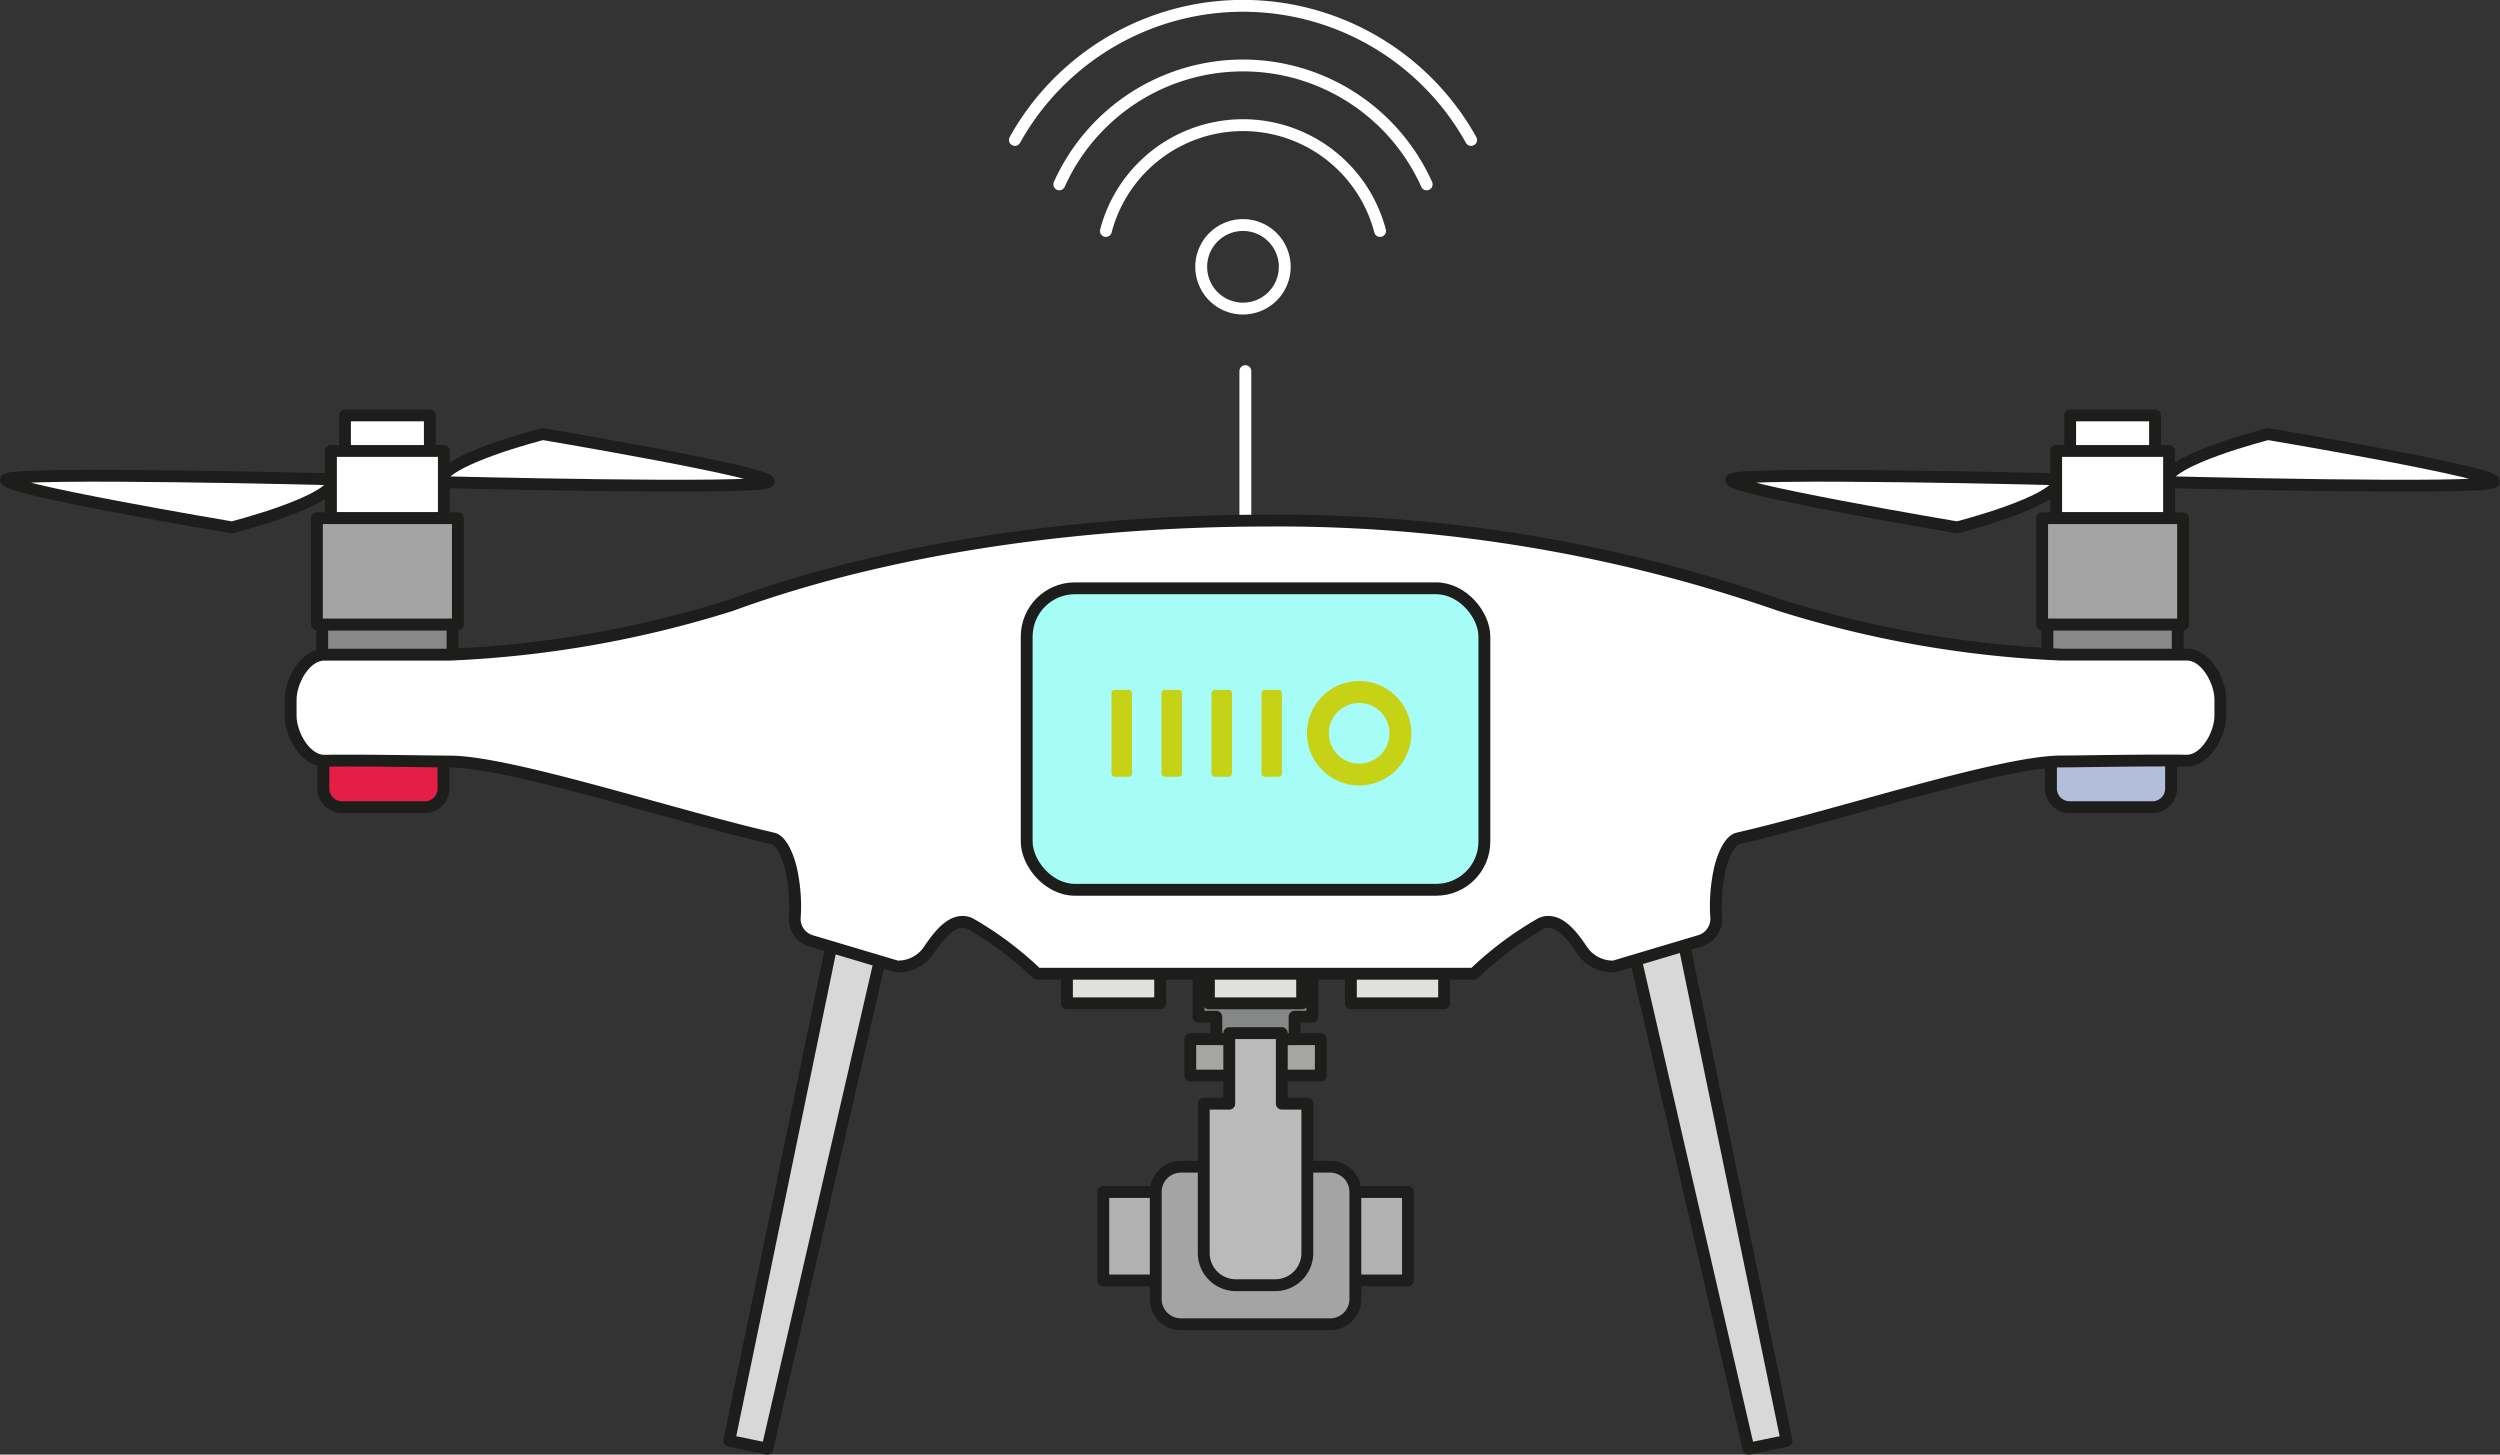 <svg xmlns="http://www.w3.org/2000/svg" width="105.406" height="61.329" viewBox="0 0 105.406 61.329">
  <rect x="0" y="0" width="105.406" height="61.329" fill="#333333" stroke="none"/>
  <g id="Group_128" data-name="Group 128" transform="translate(-334.682 -233.75)">
    <path id="Path_38" data-name="Path 38" d="M388.334,243.754a1.761,1.761,0,1,1-2.49,0A1.76,1.76,0,0,1,388.334,243.754Z" fill="none" stroke="#fff" stroke-linecap="round" stroke-linejoin="round" stroke-width="0.5"/>
    <path id="Path_39" data-name="Path 39" d="M377.472,239.65a11.006,11.006,0,0,1,19.235,0" fill="none" stroke="#fff" stroke-linecap="round" stroke-linejoin="round" stroke-width="0.5"/>
    <path id="Path_40" data-name="Path 40" d="M379.345,241.523a8.489,8.489,0,0,1,15.489,0" fill="none" stroke="#fff" stroke-linecap="round" stroke-linejoin="round" stroke-width="0.5"/>
    <path id="Path_41" data-name="Path 41" d="M381.309,243.488a5.975,5.975,0,0,1,11.56,0" fill="none" stroke="#fff" stroke-linecap="round" stroke-linejoin="round" stroke-width="0.5"/>
    <line id="Line_1" data-name="Line 1" y2="11.761" transform="translate(387.189 249.397)" fill="none" stroke="#fff" stroke-linecap="round" stroke-linejoin="round" stroke-width="0.5"/>
    <path id="Path_42" data-name="Path 42" d="M367.035,294.83l-1.606-.332L370,272.352l2.113.437Z" fill="#d8d8d8"/>
    <path id="Path_43" data-name="Path 43" d="M367.035,294.83l-1.606-.332L370,272.352l2.113.437Z" fill="none" stroke="#1d1e1c" stroke-linecap="round" stroke-linejoin="round" stroke-width="0.5"/>
    <path id="Path_44" data-name="Path 44" d="M408.405,294.83l1.606-.332-4.573-22.146-2.113.437Z" fill="#d8d8d8"/>
    <path id="Path_45" data-name="Path 45" d="M408.405,294.83l1.606-.332-4.573-22.146-2.113.437Z" fill="none" stroke="#1d1e1c" stroke-linecap="round" stroke-linejoin="round" stroke-width="0.5"/>
    <path id="Path_46" data-name="Path 46" d="M381.2,284.007v3.729h12.846v-3.729Z" fill="#b1b1b1"/>
    <path id="Path_47" data-name="Path 47" d="M381.2,284.007v3.729h12.846v-3.729Z" fill="none" stroke="#1d1e1c" stroke-linecap="round" stroke-linejoin="round" stroke-width="0.5"/>
    <path id="Path_48" data-name="Path 48" d="M390.763,289.585h-6.289a1.063,1.063,0,0,1-1.063-1.064V284a1.063,1.063,0,0,1,1.063-1.063h6.289A1.063,1.063,0,0,1,391.827,284v4.517a1.064,1.064,0,0,1-1.064,1.064" fill="#a4a4a5"/>
    <path id="Rectangle_9" data-name="Rectangle 9" d="M1.064,0H7.353A1.063,1.063,0,0,1,8.416,1.063V5.581A1.063,1.063,0,0,1,7.353,6.644H1.064A1.064,1.064,0,0,1,0,5.58V1.064A1.064,1.064,0,0,1,1.064,0Z" transform="translate(383.411 282.941)" fill="none" stroke="#1d1e1c" stroke-linecap="round" stroke-linejoin="round" stroke-width="0.5"/>
    <rect id="Rectangle_10" data-name="Rectangle 10" width="5.505" height="1.536" transform="translate(384.866 277.563)" fill="#a5a5a4"/>
    <rect id="Rectangle_11" data-name="Rectangle 11" width="5.505" height="1.536" transform="translate(384.866 277.563)" fill="none" stroke="#1d1e1c" stroke-linecap="round" stroke-linejoin="round" stroke-width="0.5"/>
    <path id="Path_49" data-name="Path 49" d="M390.017,274.972h-4.8v1.645h.747v.946h3.3v-.946h.746Z" fill="#868787"/>
    <path id="Path_50" data-name="Path 50" d="M390.017,274.972h-4.8v1.645h.747v.946h3.3v-.946h.746Z" fill="none" stroke="#1d1e1c" stroke-linecap="round" stroke-linejoin="round" stroke-width="0.5"/>
    <path id="Path_51" data-name="Path 51" d="M388.726,280.283v-2.974h-2.215v2.974h-1.076v6.3a1.354,1.354,0,0,0,1.354,1.354h1.659a1.354,1.354,0,0,0,1.354-1.354v-6.3Z" fill="#bbbaba"/>
    <path id="Path_52" data-name="Path 52" d="M388.726,280.283v-2.974h-2.215v2.974h-1.076v6.3a1.354,1.354,0,0,0,1.354,1.354h1.659a1.354,1.354,0,0,0,1.354-1.354v-6.3Z" fill="none" stroke="#1d1e1c" stroke-linecap="round" stroke-linejoin="round" stroke-width="0.5"/>
    <rect id="Rectangle_12" data-name="Rectangle 12" width="3.579" height="3.431" transform="translate(421.965 251.263)" fill="#fff"/>
    <rect id="Rectangle_13" data-name="Rectangle 13" width="3.579" height="3.431" transform="translate(421.965 251.263)" fill="none" stroke="#1d1e1c" stroke-linecap="round" stroke-linejoin="round" stroke-width="0.5"/>
    <path id="Path_53" data-name="Path 53" d="M421.523,253.959c0,.929-4.322,2.027-4.322,2.027s-10.026-1.689-9.508-2.027,13.83,0,13.83,0" fill="#fff"/>
    <path id="Path_54" data-name="Path 54" d="M421.523,253.959c0,.929-4.322,2.027-4.322,2.027s-10.026-1.689-9.508-2.027S421.523,253.959,421.523,253.959Z" fill="none" stroke="#1d1e1c" stroke-linecap="round" stroke-linejoin="round" stroke-width="0.5"/>
    <path id="Path_55" data-name="Path 55" d="M425.985,254.078c0-.929,4.322-2.027,4.322-2.027s10.026,1.689,9.508,2.027-13.83,0-13.83,0" fill="#fff"/>
    <path id="Path_56" data-name="Path 56" d="M425.985,254.078c0-.929,4.322-2.027,4.322-2.027s10.026,1.689,9.508,2.027S425.985,254.078,425.985,254.078Z" fill="none" stroke="#1d1e1c" stroke-linecap="round" stroke-linejoin="round" stroke-width="0.5"/>
    <rect id="Rectangle_14" data-name="Rectangle 14" width="4.761" height="2.833" transform="translate(421.374 252.764)" fill="#fff"/>
    <rect id="Rectangle_15" data-name="Rectangle 15" width="4.761" height="2.833" transform="translate(421.374 252.764)" fill="none" stroke="#1d1e1c" stroke-linecap="round" stroke-linejoin="round" stroke-width="0.5"/>
    <rect id="Rectangle_16" data-name="Rectangle 16" width="5.495" height="2.597" transform="translate(421.006 260.076)" fill="#898989"/>
    <rect id="Rectangle_17" data-name="Rectangle 17" width="5.495" height="2.597" transform="translate(421.006 260.076)" fill="none" stroke="#1d1e1c" stroke-linecap="round" stroke-linejoin="round" stroke-width="0.5"/>
    <rect id="Rectangle_18" data-name="Rectangle 18" width="5.943" height="4.481" transform="translate(420.783 255.597)" fill="#a4a4a5"/>
    <rect id="Rectangle_19" data-name="Rectangle 19" width="5.943" height="4.481" transform="translate(420.783 255.597)" fill="none" stroke="#1d1e1c" stroke-linecap="round" stroke-linejoin="round" stroke-width="0.5"/>
    <rect id="Rectangle_20" data-name="Rectangle 20" width="3.579" height="3.431" transform="translate(349.226 251.263)" fill="#fff"/>
    <rect id="Rectangle_21" data-name="Rectangle 21" width="3.579" height="3.431" transform="translate(349.226 251.263)" fill="none" stroke="#1d1e1c" stroke-linecap="round" stroke-linejoin="round" stroke-width="0.5"/>
    <path id="Path_57" data-name="Path 57" d="M348.784,253.959c0,.929-4.322,2.027-4.322,2.027s-10.026-1.689-9.508-2.027,13.83,0,13.83,0" fill="#fff"/>
    <path id="Path_58" data-name="Path 58" d="M348.784,253.959c0,.929-4.322,2.027-4.322,2.027s-10.026-1.689-9.508-2.027S348.784,253.959,348.784,253.959Z" fill="none" stroke="#1d1e1c" stroke-linecap="round" stroke-linejoin="round" stroke-width="0.5"/>
    <path id="Path_59" data-name="Path 59" d="M353.246,254.078c0-.929,4.322-2.027,4.322-2.027s10.026,1.689,9.508,2.027-13.83,0-13.83,0" fill="#fff"/>
    <path id="Path_60" data-name="Path 60" d="M353.246,254.078c0-.929,4.322-2.027,4.322-2.027s10.026,1.689,9.508,2.027S353.246,254.078,353.246,254.078Z" fill="none" stroke="#1d1e1c" stroke-linecap="round" stroke-linejoin="round" stroke-width="0.5"/>
    <rect id="Rectangle_22" data-name="Rectangle 22" width="4.761" height="2.833" transform="translate(348.635 252.764)" fill="#fff"/>
    <rect id="Rectangle_23" data-name="Rectangle 23" width="4.761" height="2.833" transform="translate(348.635 252.764)" fill="none" stroke="#1d1e1c" stroke-linecap="round" stroke-linejoin="round" stroke-width="0.5"/>
    <rect id="Rectangle_24" data-name="Rectangle 24" width="5.495" height="2.597" transform="translate(348.267 260.076)" fill="#898989"/>
    <rect id="Rectangle_25" data-name="Rectangle 25" width="5.495" height="2.597" transform="translate(348.267 260.076)" fill="none" stroke="#1d1e1c" stroke-linecap="round" stroke-linejoin="round" stroke-width="0.5"/>
    <rect id="Rectangle_26" data-name="Rectangle 26" width="5.943" height="4.481" transform="translate(348.044 255.597)" fill="#a4a4a5"/>
    <rect id="Rectangle_27" data-name="Rectangle 27" width="5.943" height="4.481" transform="translate(348.044 255.597)" fill="none" stroke="#1d1e1c" stroke-linecap="round" stroke-linejoin="round" stroke-width="0.5"/>
    <rect id="Rectangle_28" data-name="Rectangle 28" width="3.931" height="1.465" transform="translate(379.667 274.587)" fill="#e0e0de"/>
    <rect id="Rectangle_29" data-name="Rectangle 29" width="3.931" height="1.465" transform="translate(379.667 274.587)" fill="none" stroke="#1d1e1c" stroke-linecap="round" stroke-linejoin="round" stroke-width="0.5"/>
    <rect id="Rectangle_30" data-name="Rectangle 30" width="3.931" height="1.465" transform="translate(385.653 274.587)" fill="#e0e0de"/>
    <rect id="Rectangle_31" data-name="Rectangle 31" width="3.931" height="1.465" transform="translate(385.653 274.587)" fill="none" stroke="#1d1e1c" stroke-linecap="round" stroke-linejoin="round" stroke-width="0.5"/>
    <rect id="Rectangle_32" data-name="Rectangle 32" width="3.931" height="1.465" transform="translate(391.638 274.587)" fill="#e0e0de"/>
    <rect id="Rectangle_33" data-name="Rectangle 33" width="3.931" height="1.465" transform="translate(391.638 274.587)" fill="none" stroke="#1d1e1c" stroke-linecap="round" stroke-linejoin="round" stroke-width="0.5"/>
    <path id="Path_61" data-name="Path 61" d="M352.6,267.782h-3.5a.784.784,0,0,1-.784-.783v-1.661h5.064V267a.782.782,0,0,1-.782.783" fill="#e41e46"/>
    <path id="Path_62" data-name="Path 62" d="M352.6,267.782h-3.5a.784.784,0,0,1-.784-.783v-1.661h5.064V267A.782.782,0,0,1,352.6,267.782Z" fill="none" stroke="#1d1e1c" stroke-linecap="round" stroke-linejoin="round" stroke-width="0.5"/>
    <path id="Path_63" data-name="Path 63" d="M425.439,267.782h-3.5a.783.783,0,0,1-.783-.783v-1.661h5.064V267a.783.783,0,0,1-.783.783" fill="#b2bedb"/>
    <path id="Path_64" data-name="Path 64" d="M425.439,267.782h-3.5a.783.783,0,0,1-.783-.783v-1.661h5.064V267A.783.783,0,0,1,425.439,267.782Z" fill="none" stroke="#1d1e1c" stroke-linecap="round" stroke-linejoin="round" stroke-width="0.5"/>
    <path id="Path_65" data-name="Path 65" d="M426.891,261.351h-5.282a45.825,45.825,0,0,1-11.894-2.089A64.463,64.463,0,0,0,388.06,255.7h-.168c-6.3.017-14.836.809-22.37,3.564a45.825,45.825,0,0,1-11.894,2.089h-5.282c-.778,0-1.41,1.092-1.41,1.911v.65c0,.829.646,1.925,1.434,1.911,1.5-.028,4.513.033,5.258.033,2.558,0,9.416,2.275,13.648,3.245.421.1.712.991.79,1.436a7.184,7.184,0,0,1,.129,1.837.973.973,0,0,0,.731,1.059L372.5,274.5a1.571,1.571,0,0,0,1.379-.74c.483-.713,1.033-1.337,1.678-1.084a14.415,14.415,0,0,1,2.849,2.128h18.419a14.415,14.415,0,0,1,2.849-2.128c.643-.253,1.2.371,1.677,1.084a1.571,1.571,0,0,0,1.379.74l3.578-1.068a.973.973,0,0,0,.731-1.059,7.184,7.184,0,0,1,.127-1.837c.078-.445.371-1.34.792-1.436,4.232-.97,11.09-3.245,13.648-3.245.744,0,3.757-.061,5.258-.033.788.014,1.434-1.082,1.434-1.911v-.65c0-.819-.632-1.911-1.41-1.911" fill="#fff"/>
    <path id="Path_66" data-name="Path 66" d="M426.891,261.351h-5.282a45.825,45.825,0,0,1-11.894-2.089A64.463,64.463,0,0,0,388.06,255.7h-.168c-6.3.017-14.836.809-22.37,3.564a45.825,45.825,0,0,1-11.894,2.089h-5.282c-.778,0-1.41,1.092-1.41,1.911v.65c0,.829.646,1.925,1.434,1.911,1.5-.028,4.513.033,5.258.033,2.558,0,9.416,2.275,13.648,3.245.421.1.712.991.79,1.436a7.184,7.184,0,0,1,.129,1.837.973.973,0,0,0,.731,1.059L372.5,274.5a1.571,1.571,0,0,0,1.379-.74c.483-.713,1.033-1.337,1.678-1.084a14.415,14.415,0,0,1,2.849,2.128h18.419a14.415,14.415,0,0,1,2.849-2.128c.643-.253,1.2.371,1.677,1.084a1.571,1.571,0,0,0,1.379.74l3.578-1.068a.973.973,0,0,0,.731-1.059,7.184,7.184,0,0,1,.127-1.837c.078-.445.371-1.34.792-1.436,4.232-.97,11.09-3.245,13.648-3.245.744,0,3.757-.061,5.258-.033.788.014,1.434-1.082,1.434-1.911v-.65C428.3,262.443,427.669,261.351,426.891,261.351Z" fill="none" stroke="#1d1e1c" stroke-linecap="round" stroke-linejoin="round" stroke-width="0.5"/>
    <path id="Path_67" data-name="Path 67" d="M395.232,271.266H380.005a2.035,2.035,0,0,1-2.035-2.035v-8.642a2.035,2.035,0,0,1,2.035-2.035h15.227a2.035,2.035,0,0,1,2.035,2.035v8.642a2.035,2.035,0,0,1-2.035,2.035" fill="#a6fcf6"/>
    <rect id="Rectangle_34" data-name="Rectangle 34" width="19.297" height="12.712" rx="2.035" transform="translate(377.97 258.554)" fill="none" stroke="#1d1e1c" stroke-linecap="round" stroke-linejoin="round" stroke-width="0.5"/>
    <path id="Path_68" data-name="Path 68" d="M391.988,262.465a2.2,2.2,0,1,0,2.2,2.2,2.2,2.2,0,0,0-2.2-2.2m0,3.481a1.278,1.278,0,1,1,1.278-1.278,1.278,1.278,0,0,1-1.278,1.278" fill="#c6d216"/>
    <path id="Path_69" data-name="Path 69" d="M382.271,266.5h-.586a.138.138,0,0,1-.138-.138v-3.388a.138.138,0,0,1,.138-.138h.586a.138.138,0,0,1,.138.138v3.388a.138.138,0,0,1-.138.138" fill="#c6d216"/>
    <path id="Path_70" data-name="Path 70" d="M384.378,266.5h-.586a.138.138,0,0,1-.138-.138v-3.388a.138.138,0,0,1,.138-.138h.586a.138.138,0,0,1,.138.138v3.388a.138.138,0,0,1-.138.138" fill="#c6d216"/>
    <path id="Path_71" data-name="Path 71" d="M386.486,266.5H385.9a.138.138,0,0,1-.138-.138v-3.388a.138.138,0,0,1,.138-.138h.586a.138.138,0,0,1,.138.138v3.388a.138.138,0,0,1-.138.138" fill="#c6d216"/>
    <path id="Path_72" data-name="Path 72" d="M388.593,266.5h-.586a.138.138,0,0,1-.138-.138v-3.388a.138.138,0,0,1,.138-.138h.586a.138.138,0,0,1,.138.138v3.388a.138.138,0,0,1-.138.138" fill="#c6d216"/>
  </g>
</svg>
